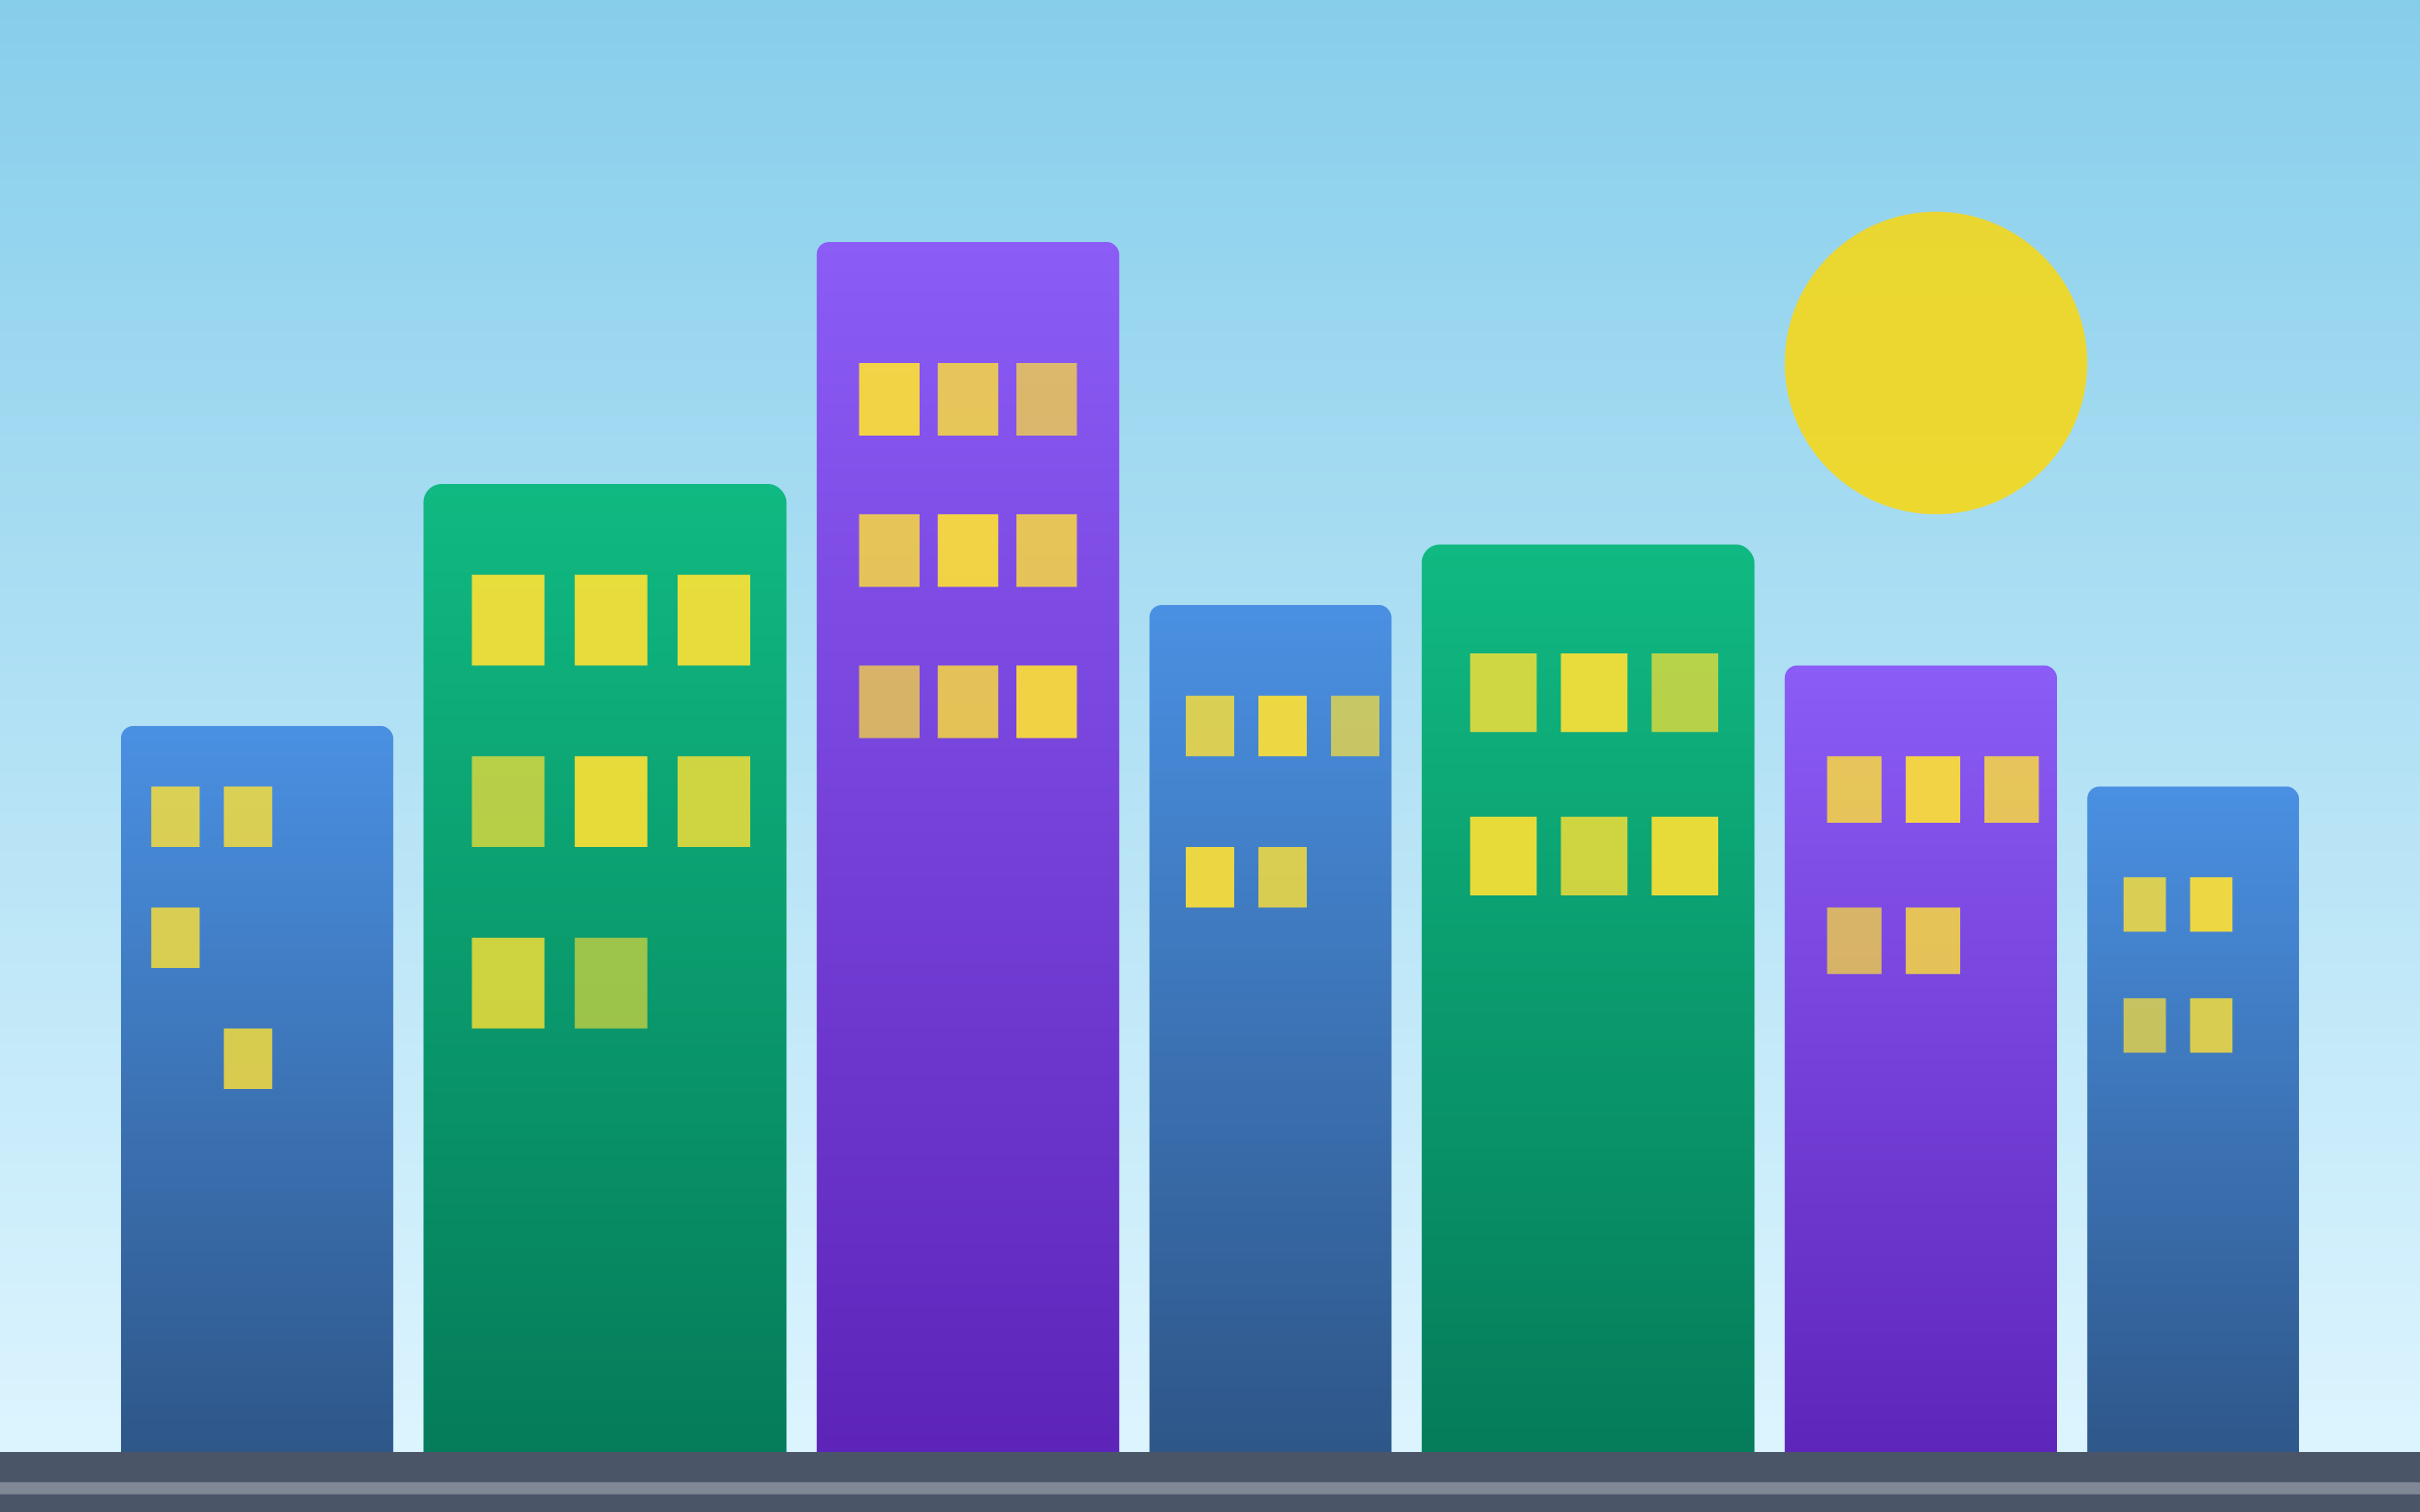 <svg width="400" height="250" viewBox="0 0 400 250" xmlns="http://www.w3.org/2000/svg">
  <rect x="0" y="0" width="400" height="250" fill="#333333" stroke="none"/>
  <defs>
    <linearGradient id="skyGradient" x1="0%" y1="0%" x2="0%" y2="100%">
      <stop offset="0%" style="stop-color:#87CEEB;stop-opacity:1" />
      <stop offset="100%" style="stop-color:#E0F6FF;stop-opacity:1" />
    </linearGradient>
    <linearGradient id="buildingGradient1" x1="0%" y1="0%" x2="0%" y2="100%">
      <stop offset="0%" style="stop-color:#4A90E2;stop-opacity:1" />
      <stop offset="100%" style="stop-color:#2C5282;stop-opacity:1" />
    </linearGradient>
    <linearGradient id="buildingGradient2" x1="0%" y1="0%" x2="0%" y2="100%">
      <stop offset="0%" style="stop-color:#10B981;stop-opacity:1" />
      <stop offset="100%" style="stop-color:#047857;stop-opacity:1" />
    </linearGradient>
    <linearGradient id="buildingGradient3" x1="0%" y1="0%" x2="0%" y2="100%">
      <stop offset="0%" style="stop-color:#8B5CF6;stop-opacity:1" />
      <stop offset="100%" style="stop-color:#5B21B6;stop-opacity:1" />
    </linearGradient>
  </defs>
  
  <!-- Sky background -->
  <rect width="400" height="250" fill="url(#skyGradient)"/>
  
  <!-- Sun -->
  <circle cx="320" cy="60" r="25" fill="#FFD700" opacity="0.8"/>
  
  <!-- Buildings -->
  <!-- Building 1 -->
  <rect x="20" y="120" width="45" height="130" fill="url(#buildingGradient1)" rx="2"/>
  <rect x="25" y="130" width="8" height="10" fill="#FFE135" opacity="0.8"/>
  <rect x="37" y="130" width="8" height="10" fill="#FFE135" opacity="0.8"/>
  <rect x="25" y="150" width="8" height="10" fill="#FFE135" opacity="0.8"/>
  <rect x="37" y="170" width="8" height="10" fill="#FFE135" opacity="0.8"/>
  
  <!-- Building 2 -->
  <rect x="70" y="80" width="60" height="170" fill="url(#buildingGradient2)" rx="3"/>
  <rect x="78" y="95" width="12" height="15" fill="#FFE135" opacity="0.9"/>
  <rect x="95" y="95" width="12" height="15" fill="#FFE135" opacity="0.9"/>
  <rect x="112" y="95" width="12" height="15" fill="#FFE135" opacity="0.9"/>
  <rect x="78" y="125" width="12" height="15" fill="#FFE135" opacity="0.7"/>
  <rect x="95" y="125" width="12" height="15" fill="#FFE135" opacity="0.9"/>
  <rect x="112" y="125" width="12" height="15" fill="#FFE135" opacity="0.8"/>
  <rect x="78" y="155" width="12" height="15" fill="#FFE135" opacity="0.8"/>
  <rect x="95" y="155" width="12" height="15" fill="#FFE135" opacity="0.6"/>
  
  <!-- Building 3 (tallest) -->
  <rect x="135" y="40" width="50" height="210" fill="url(#buildingGradient3)" rx="2"/>
  <rect x="142" y="60" width="10" height="12" fill="#FFE135" opacity="0.9"/>
  <rect x="155" y="60" width="10" height="12" fill="#FFE135" opacity="0.8"/>
  <rect x="168" y="60" width="10" height="12" fill="#FFE135" opacity="0.7"/>
  <rect x="142" y="85" width="10" height="12" fill="#FFE135" opacity="0.8"/>
  <rect x="155" y="85" width="10" height="12" fill="#FFE135" opacity="0.9"/>
  <rect x="168" y="85" width="10" height="12" fill="#FFE135" opacity="0.8"/>
  <rect x="142" y="110" width="10" height="12" fill="#FFE135" opacity="0.7"/>
  <rect x="155" y="110" width="10" height="12" fill="#FFE135" opacity="0.8"/>
  <rect x="168" y="110" width="10" height="12" fill="#FFE135" opacity="0.9"/>
  
  <!-- Building 4 -->
  <rect x="190" y="100" width="40" height="150" fill="url(#buildingGradient1)" rx="2"/>
  <rect x="196" y="115" width="8" height="10" fill="#FFE135" opacity="0.8"/>
  <rect x="208" y="115" width="8" height="10" fill="#FFE135" opacity="0.9"/>
  <rect x="220" y="115" width="8" height="10" fill="#FFE135" opacity="0.7"/>
  <rect x="196" y="140" width="8" height="10" fill="#FFE135" opacity="0.9"/>
  <rect x="208" y="140" width="8" height="10" fill="#FFE135" opacity="0.8"/>
  
  <!-- Building 5 -->
  <rect x="235" y="90" width="55" height="160" fill="url(#buildingGradient2)" rx="3"/>
  <rect x="243" y="108" width="11" height="13" fill="#FFE135" opacity="0.8"/>
  <rect x="258" y="108" width="11" height="13" fill="#FFE135" opacity="0.9"/>
  <rect x="273" y="108" width="11" height="13" fill="#FFE135" opacity="0.7"/>
  <rect x="243" y="135" width="11" height="13" fill="#FFE135" opacity="0.9"/>
  <rect x="258" y="135" width="11" height="13" fill="#FFE135" opacity="0.8"/>
  <rect x="273" y="135" width="11" height="13" fill="#FFE135" opacity="0.9"/>
  
  <!-- Building 6 -->
  <rect x="295" y="110" width="45" height="140" fill="url(#buildingGradient3)" rx="2"/>
  <rect x="302" y="125" width="9" height="11" fill="#FFE135" opacity="0.8"/>
  <rect x="315" y="125" width="9" height="11" fill="#FFE135" opacity="0.9"/>
  <rect x="328" y="125" width="9" height="11" fill="#FFE135" opacity="0.8"/>
  <rect x="302" y="150" width="9" height="11" fill="#FFE135" opacity="0.7"/>
  <rect x="315" y="150" width="9" height="11" fill="#FFE135" opacity="0.8"/>
  
  <!-- Building 7 -->
  <rect x="345" y="130" width="35" height="120" fill="url(#buildingGradient1)" rx="2"/>
  <rect x="351" y="145" width="7" height="9" fill="#FFE135" opacity="0.8"/>
  <rect x="362" y="145" width="7" height="9" fill="#FFE135" opacity="0.9"/>
  <rect x="351" y="165" width="7" height="9" fill="#FFE135" opacity="0.7"/>
  <rect x="362" y="165" width="7" height="9" fill="#FFE135" opacity="0.8"/>
  
  <!-- Ground/street -->
  <rect x="0" y="240" width="400" height="10" fill="#4A5568"/>
  
  <!-- Street details -->
  <rect x="0" y="245" width="400" height="2" fill="#FFF" opacity="0.3"/>
</svg>
